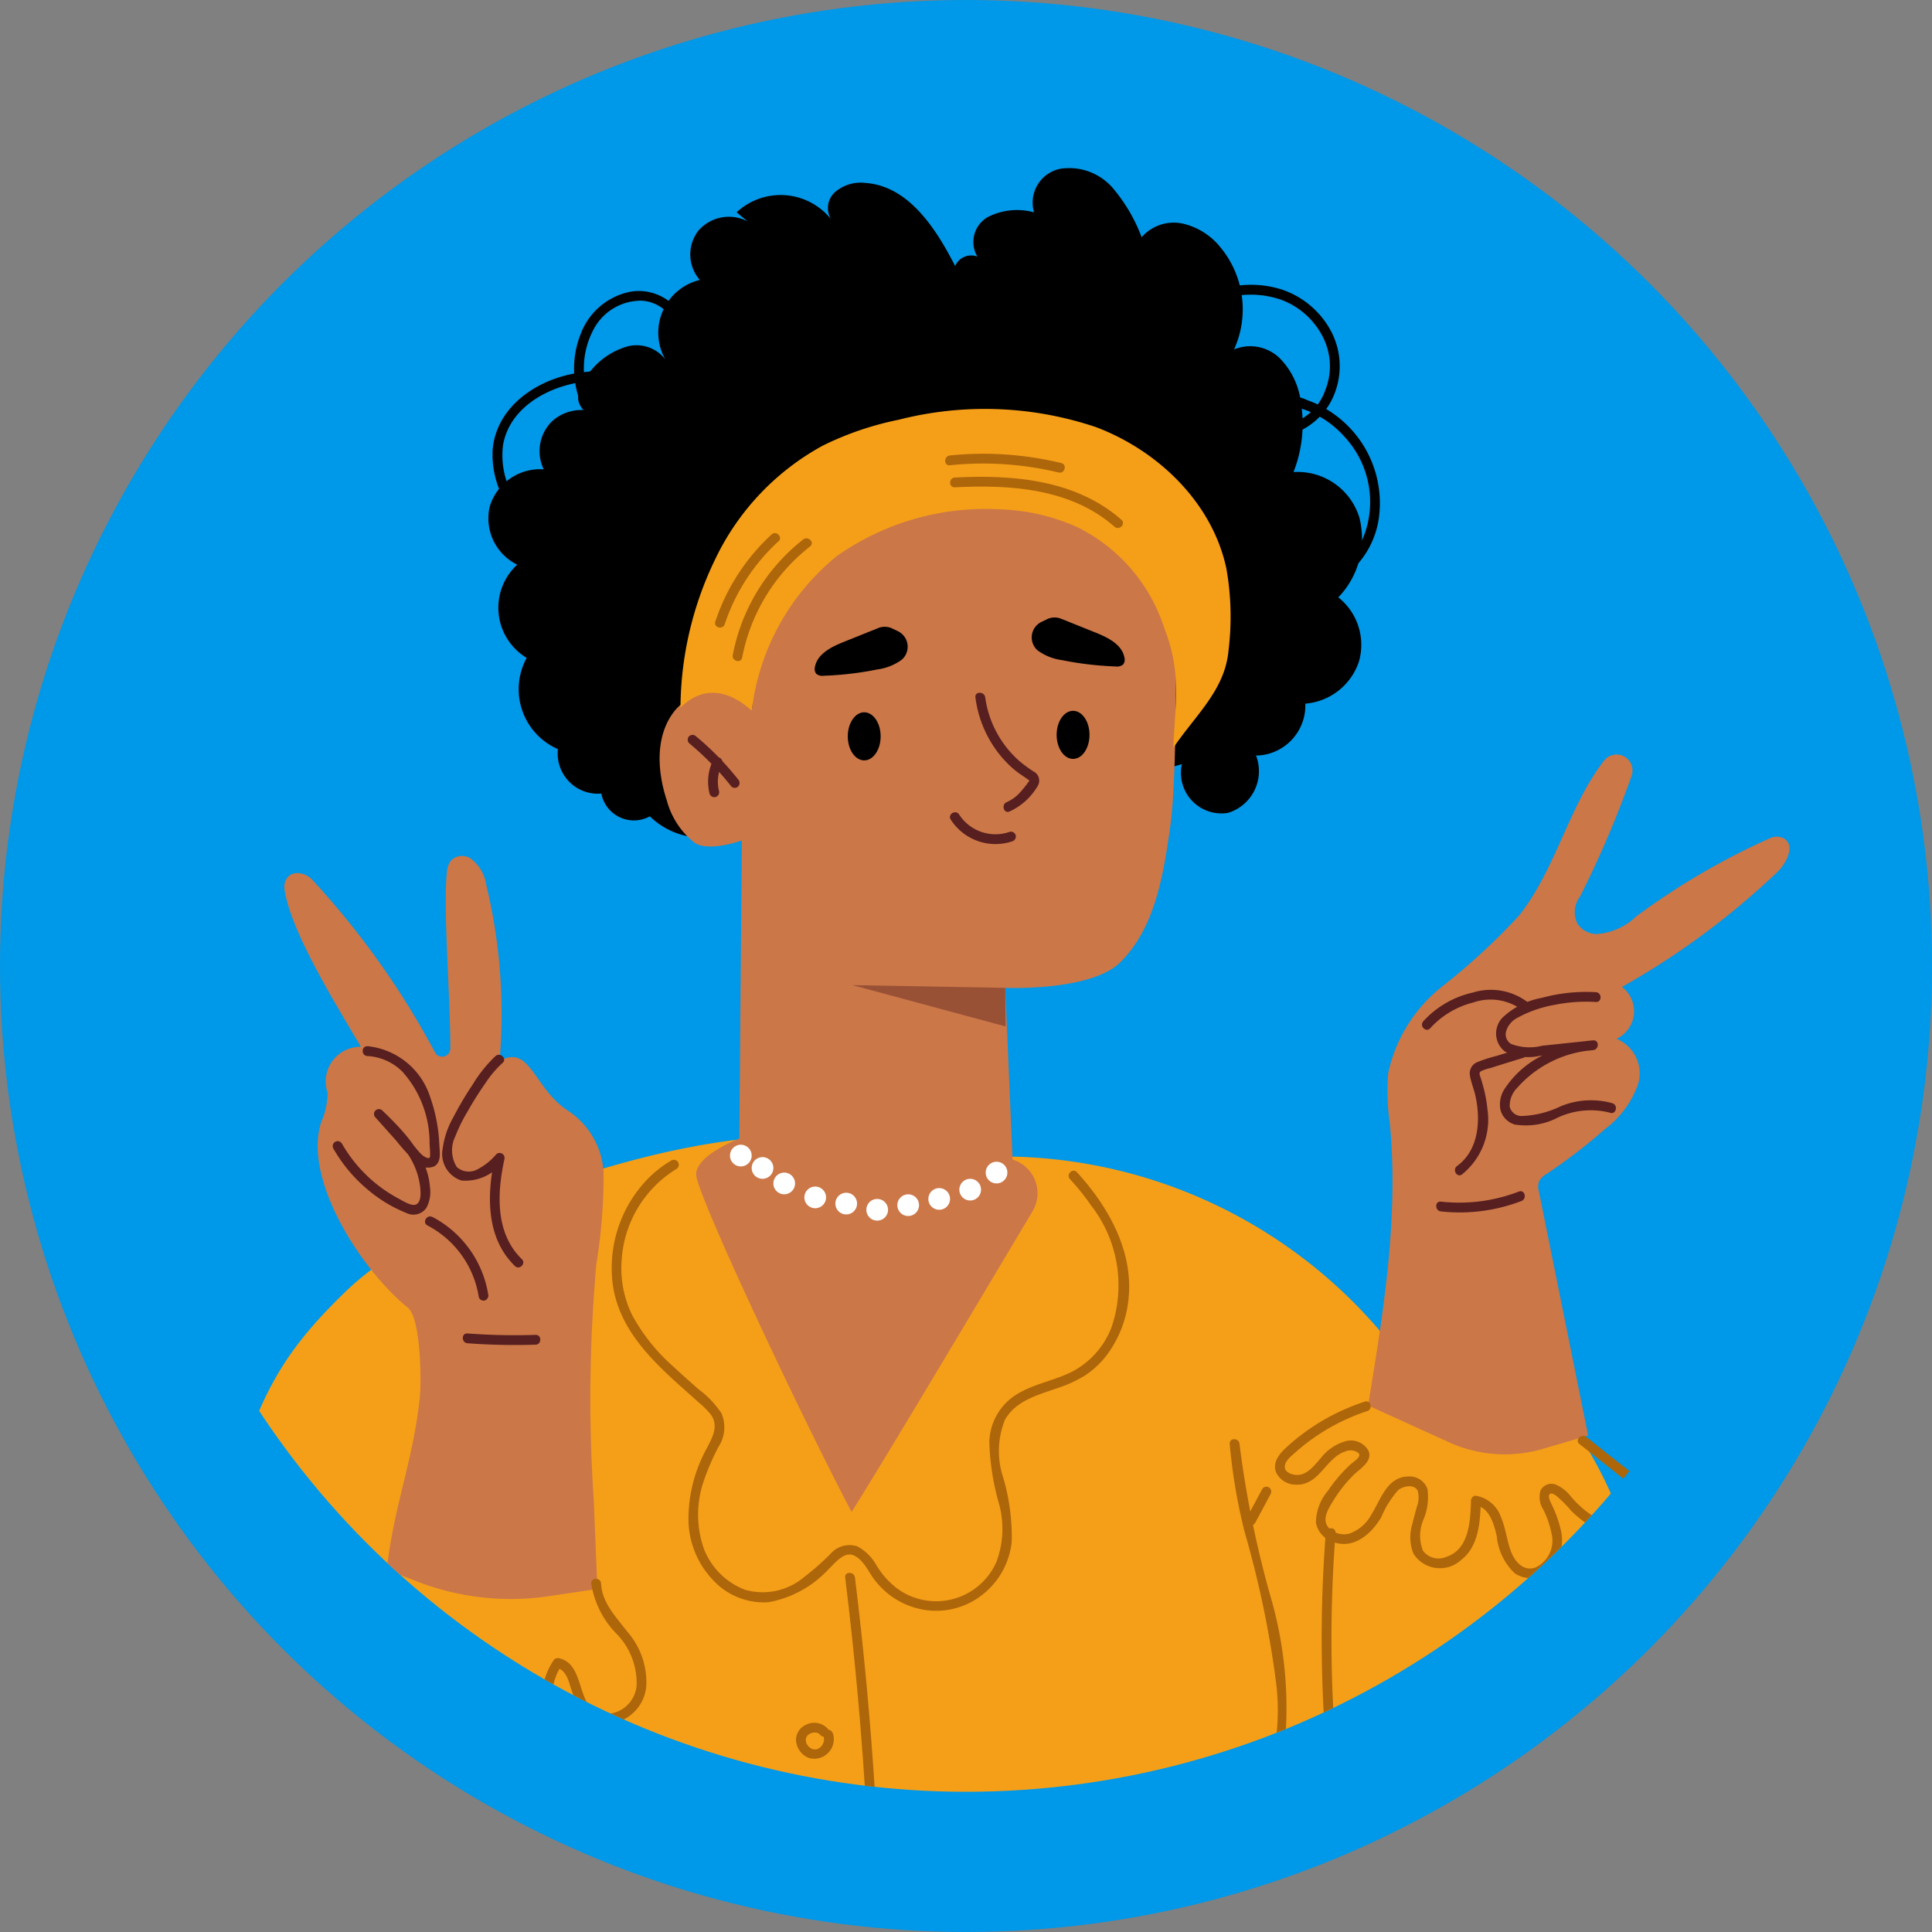 <svg xmlns="http://www.w3.org/2000/svg" xmlns:xlink="http://www.w3.org/1999/xlink" width="113" height="113" viewBox="0 0 113 113">
  <rect x="0" y="0" width="113" height="113" fill="#808080" stroke="none"/>
  <defs>
    <clipPath id="clip-path">
      <circle id="Elipse_7763" data-name="Elipse 7763" cx="49.5" cy="49.5" r="49.5" fill="#0098e8" opacity="0.23"/>
    </clipPath>
    <clipPath id="clip-path-2">
      <rect id="Rectángulo_347303" data-name="Rectángulo 347303" width="122.366" height="304.254" fill="none"/>
    </clipPath>
    <clipPath id="clip-path-4">
      <path id="Trazado_719567" data-name="Trazado 719567" d="M76.271,120.485c4.487.173,8.852,1.425,13.166,2.667l.844-.186c.731,5.393,6.636,12.448,9.15,17.275a68.2,68.2,0,0,1,6.285,17.668c1.483,7.178,1.8,14.553,3.141,21.758,1.609,8.626,4.672,25.967,7.72,34.194a88.478,88.478,0,0,0,6.053,13.857,2.538,2.538,0,0,1,.5,1.594,2.46,2.46,0,0,1-.9,1.313c-4.228,3.92-8.907,8.049-14.651,8.557-5.27.466-10.343-2.247-15.632-2.355-5.9-.12-11.324,2.975-16.992,4.625a35.491,35.491,0,0,1-13.983,1.175c-11.737-1.364-22.238-8.5-34-9.683-6.436-.646-13.779.257-18.542-4.118,4.01-5.7,8.012-14.989,9.871-21.7,11.131-40.2,28.82-82.75,33.636-83.657,1.208-.227,3.221-1.292,4.449-1.265a58.6,58.6,0,0,0,9.7-.866,62.939,62.939,0,0,1,9.032-.873c.382,0,.764.006,1.146.022" transform="translate(-8.437 -120.463)" fill="none"/>
    </clipPath>
    <clipPath id="clip-path-6">
      <rect id="Rectángulo_347301" data-name="Rectángulo 347301" width="8.962" height="2.42" fill="none"/>
    </clipPath>
  </defs>
  <g id="Grupo_1013496" data-name="Grupo 1013496" transform="translate(0 -163.827)">
    <circle id="Elipse_5328" data-name="Elipse 5328" cx="56.5" cy="56.5" r="56.5" transform="translate(0 163.827)" fill="#0098e8"/>
    <g id="Enmascarar_grupo_1000205" data-name="Enmascarar grupo 1000205" transform="translate(6.999 169.626)" clip-path="url(#clip-path)">
      <g id="Grupo_1007385" data-name="Grupo 1007385" transform="translate(-20.682 4.001)">
        <g id="Grupo_1007384" data-name="Grupo 1007384" clip-path="url(#clip-path-2)">
          <g id="Grupo_1007376" data-name="Grupo 1007376">
            <g id="Grupo_1007375" data-name="Grupo 1007375" clip-path="url(#clip-path-2)">
              <path id="Trazado_719548" data-name="Trazado 719548" d="M46.431,229.24c-.7-3.97-5.713,16.074-4.928,53.333A14.349,14.349,0,0,1,40,288.986c-.629,1.314-1.535,2.489-2.082,3.838a4.308,4.308,0,0,0,.209,4.169c1.6,2.092,4.834,1.125,7.465,1.151,4.565.045,8.976,3.729,13.3,2.255-.47-3.1-3.622-5.041-4.921-7.89-1.051-2.3-.795-4.969-.473-7.482.848-6.609,10.561-66.875,12.018-73.377Z" transform="translate(22.861 -19.687)" fill="#cb7748"/>
              <path id="Trazado_719549" data-name="Trazado 719549" d="M44.336,301.032c-1.06,3.716-2.975,4.775-6.783,5.429-3.049.523-8.24-1.092-11.214-1.945-.5,1.414.573,6.77.573,6.77s7.5,1.727,8.38,1.411c.97-.347,2.859-2.924,3.252-2.45,2.735,3.3,7.2,4.55,11.435,5.186a62.012,62.012,0,0,0,14.1.492,1.259,1.259,0,0,0,1.068-.742c.267-.631-.185-1.078-.6-1.437a28.366,28.366,0,0,0-8.687-4.754A29.3,29.3,0,0,1,44.336,301.032Z" transform="translate(33.369 -28.001)" fill="#f59f18"/>
              <path id="Trazado_719550" data-name="Trazado 719550" d="M113.245,220.018c-2.194,10.391-23.934,63.236-29.7,88.481a22.122,22.122,0,0,1-9.878-1.58,2.263,2.263,0,0,1-1.353-1.06,2.322,2.322,0,0,1,.012-1.363C75.21,291.1,86.5,231.026,99.5,213.084Z" transform="translate(-56.375 -19.82)" fill="#cb7748"/>
              <path id="Trazado_719551" data-name="Trazado 719551" d="M118.039,313.405a19.389,19.389,0,0,0-12.874-3.414q-.824,3.464-1.651,6.927a18.709,18.709,0,0,0-.756,5.932c.277,3.137,2.114,5.924,4.2,8.283a5.419,5.419,0,0,0,2.5,1.848,4.88,4.88,0,0,0,3.905-1.1c1.662-1.174,3.925-5.776,3.828-7.808-.363-7.6.841-10.664.841-10.664" transform="translate(-88.839 -28.827)" fill="#f59f18"/>
              <path id="Trazado_719552" data-name="Trazado 719552" d="M49.648,315.4a78.867,78.867,0,0,1-15.285-1.815q-2.109-.463-4.189-1.042a.287.287,0,0,1,.152-.552,78.025,78.025,0,0,0,15.011,2.631q2.152.162,4.312.2a.287.287,0,0,1,0,.573" transform="translate(45.258 -29.02)" fill="#ae660a"/>
              <path id="Trazado_719553" data-name="Trazado 719553" d="M66.867,312.518l-7.11-1.186c-.363-.061-.21-.613.152-.552l7.11,1.186c.363.061.209.612-.152.552" transform="translate(1.129 -28.907)" fill="#ae660a"/>
              <path id="Trazado_719554" data-name="Trazado 719554" d="M117,326.343c-.932,1.906-2.018,3.962-4.15,4.709a3.583,3.583,0,0,1-2.9-.174,6.923,6.923,0,0,1-2.13-2.117q-1.3-1.75-2.589-3.505c-.219-.3.278-.582.5-.288l2.13,2.884a10.5,10.5,0,0,0,1.925,2.238c1.656,1.262,3.739.366,4.953-1.058a13.886,13.886,0,0,0,1.77-2.978c.161-.331.656-.041.494.289" transform="translate(-90.057 -30.216)" fill="#ae660a"/>
              <path id="Trazado_719555" data-name="Trazado 719555" d="M57.488,293.126a3.5,3.5,0,0,1-.071,4.7c-.258.264-.663-.141-.405-.4a2.917,2.917,0,0,0,.071-3.891c-.249-.272.156-.678.405-.405" transform="translate(12.373 -27.257)" fill="#89563d"/>
              <path id="Trazado_719556" data-name="Trazado 719556" d="M113.432,299.695a2.543,2.543,0,0,0-1.5,2.06.294.294,0,0,1-.287.287.288.288,0,0,1-.286-.287,3.1,3.1,0,0,1,1.784-2.554.3.3,0,0,1,.392.1.288.288,0,0,1-.1.392" transform="translate(-92.206 -27.828)" fill="#89563d"/>
              <path id="Trazado_719557" data-name="Trazado 719557" d="M90.282,122.966c.73,5.394,6.636,12.448,9.15,17.276a68.181,68.181,0,0,1,6.284,17.667c1.482,7.179,1.8,14.553,3.141,21.758,1.61,8.626,4.672,25.967,7.72,34.2a88.467,88.467,0,0,0,6.053,13.856,2.536,2.536,0,0,1,.5,1.6,2.467,2.467,0,0,1-.9,1.312c-4.228,3.921-8.907,8.049-14.651,8.557-5.269.467-10.342-2.247-15.631-2.355-5.9-.12-11.325,2.975-16.992,4.626a35.522,35.522,0,0,1-13.982,1.175c-11.738-1.365-22.239-8.5-34-9.683-6.436-.646-13.779.256-18.543-4.119,4.011-5.7,8.013-14.988,9.872-21.7,11.13-40.2,28.819-82.75,33.636-83.657,1.207-.227,3.221-1.292,4.45-1.264,6.658.146,13.223-1.978,19.877-1.719,4.486.174,8.852,1.425,13.167,2.667Z" transform="translate(-8.437 -11.205)" fill="#c23f37"/>
            </g>
          </g>
          <g id="Grupo_1007378" data-name="Grupo 1007378" transform="translate(0.001 109.258)">
            <g id="Grupo_1007377" data-name="Grupo 1007377" clip-path="url(#clip-path-4)">
              <path id="Trazado_719558" data-name="Trazado 719558" d="M10.993,163.251c0,6.458,7.386,11.693,16.5,11.693s16.5-5.235,16.5-11.693-7.386-11.693-16.5-11.693-16.5,5.235-16.5,11.693" transform="translate(68.408 -123.355)" fill="#dd6562"/>
              <path id="Trazado_719559" data-name="Trazado 719559" d="M53.966,147.461c0,6.458,7.386,11.693,16.5,11.693s16.5-5.235,16.5-11.693-7.386-11.693-16.5-11.693-16.5,5.235-16.5,11.693" transform="translate(-13.541 -121.887)" fill="#dd6562"/>
              <path id="Trazado_719560" data-name="Trazado 719560" d="M54.766,191.234c0,6.458,7.386,11.693,16.5,11.693s16.5-5.235,16.5-11.693-7.386-11.693-16.5-11.693-16.5,5.235-16.5,11.693" transform="translate(-15.066 -125.958)" fill="#dd6562"/>
              <path id="Trazado_719561" data-name="Trazado 719561" d="M84.946,218.417c0,6.458,7.386,11.693,16.5,11.693s16.5-5.235,16.5-11.693-7.386-11.693-16.5-11.693-16.5,5.235-16.5,11.693" transform="translate(-72.619 -128.487)" fill="#dd6562"/>
              <path id="Trazado_719562" data-name="Trazado 719562" d="M29.382,231.808c0,6.458,7.386,11.693,16.5,11.693s16.5-5.235,16.5-11.693-7.385-11.693-16.5-11.693-16.5,5.235-16.5,11.693" transform="translate(33.341 -129.732)" fill="#dd6562"/>
              <path id="Trazado_719563" data-name="Trazado 719563" d="M0,201.227c0,6.458,7.386,11.693,16.5,11.693s16.5-5.235,16.5-11.693-7.386-11.693-16.5-11.693S0,194.769,0,201.227" transform="translate(89.371 -126.888)" fill="#dd6562"/>
              <path id="Trazado_719564" data-name="Trazado 719564" d="M97.339,167.449c0,6.458,7.386,11.693,16.5,11.693s16.5-5.235,16.5-11.693-7.386-11.693-16.5-11.693-16.5,5.235-16.5,11.693" transform="translate(-96.252 -123.746)" fill="#dd6562"/>
              <path id="Trazado_719565" data-name="Trazado 719565" d="M32.38,117.48c0,6.458,7.386,11.693,16.5,11.693s16.5-5.235,16.5-11.693-7.386-11.693-16.5-11.693-16.5,5.235-16.5,11.693" transform="translate(27.623 -119.098)" fill="#dd6562"/>
              <path id="Trazado_719566" data-name="Trazado 719566" d="M55.965,258.391c0,6.458,7.386,11.693,16.5,11.693s16.5-5.235,16.5-11.693S81.573,246.7,72.462,246.7s-16.5,5.235-16.5,11.693" transform="translate(-17.353 -132.205)" fill="#dd6562"/>
            </g>
          </g>
          <g id="Grupo_1007383" data-name="Grupo 1007383">
            <g id="Grupo_1007382" data-name="Grupo 1007382" clip-path="url(#clip-path-2)">
              <path id="Trazado_719568" data-name="Trazado 719568" d="M72.547,34.893a2.369,2.369,0,0,0,2.7,2.85,2.55,2.55,0,0,0,1.427-3.777c-.272.012.02.426.293.424a2.93,2.93,0,0,0,2.8-3.034A3.617,3.617,0,0,0,82.9,28.9a3.54,3.54,0,0,0-1.205-3.761,4.944,4.944,0,0,0,1.233-4.663,3.775,3.775,0,0,0-3.853-2.665,7.725,7.725,0,0,0,.425-4.124,4.411,4.411,0,0,0-1.227-2.533,2.479,2.479,0,0,0-2.674-.517,5.687,5.687,0,0,0-.785-5.957,3.974,3.974,0,0,0-2.208-1.4,2.494,2.494,0,0,0-2.414.795,9.676,9.676,0,0,0-1.706-2.9,3.372,3.372,0,0,0-3.07-1.1A2.018,2.018,0,0,0,63.9,2.619a3.78,3.78,0,0,0-2.681.263,1.679,1.679,0,0,0-.634,2.327,1.018,1.018,0,0,0-1.3.551C58.154,3.544,56.55,1.077,54.039.9a2.294,2.294,0,0,0-1.82.573,1.256,1.256,0,0,0-.044,1.745,3.783,3.783,0,0,0-5.672-.6l.639.528a2.362,2.362,0,0,0-2.875.547,2.273,2.273,0,0,0,.084,2.881,3.171,3.171,0,0,0-2.018,4.646,2.122,2.122,0,0,0-2.248-.749,4.255,4.255,0,0,0-2.072,1.369,2.382,2.382,0,0,0-.781,1.655c.038.624.725,1.214,1.3.944a2.539,2.539,0,0,0-2.842.42,2.444,2.444,0,0,0-.467,2.793A3.075,3.075,0,0,0,32.072,19.8a3.014,3.014,0,0,0,1.6,3.426,3.425,3.425,0,0,0,.553,5.453,3.823,3.823,0,0,0,1.827,5.336,2.351,2.351,0,0,0,2.539,2.6,1.94,1.94,0,0,0,2.837,1.331,4.44,4.44,0,0,0,3.768,1.2,4.387,4.387,0,0,0,3.176-2.325c-.384.271.005.856.4,1.107A8.446,8.446,0,0,0,56.5,38.5a2.284,2.284,0,0,1,.955-.28,2.2,2.2,0,0,1,1.114.51c1.661,1.136,4.109,1.715,5.59.36.668-.611,1.091-1.573,1.971-1.81a6.756,6.756,0,0,1,1.23-.073,2.545,2.545,0,0,0,2.279-2.334.975.975,0,0,0,1.7.367Z" transform="translate(10.263 0)"/>
              <path id="Trazado_719569" data-name="Trazado 719569" d="M61.11,63.654A29.094,29.094,0,0,1,82.538,73.711a17.1,17.1,0,0,0,2.38,2.592A10.435,10.435,0,0,0,91,78.2a5,5,0,0,1,1.823.27A3.874,3.874,0,0,1,94.417,80.1c4.308,6.877,3.6,11.814,3.515,19.79-.1,9.594-9.77,11.08-11.979,11.089-2.681.011-8.9-7.6-10.494-8.953-1.357,4.564-4.432,16.337-5.214,17.016-.706.611-9.322,4.4-15.633,3.6a208.467,208.467,0,0,1-23.748-4.4c-.535-.15-.817-4.214-1.374-4.186a9.086,9.086,0,0,0-2,.537c-2.638.758-3.419.687-5.582-.922-3.233-2.4-3.257-3.72-4.851-7.29C12.487,96.148,13.8,88.775,15.273,83.806c1.777-6,3-8.487,6.84-12.214,2.725-2.649,6.419-4.2,10.071-5.552,8.122-2.995,17.359-5.25,25.419-2.112Z" transform="translate(11.738 -5.806)" fill="#f59f18"/>
              <path id="Trazado_719570" data-name="Trazado 719570" d="M50.043,21.429l24.117.16c-.614,4.35-.115,14.741-.729,19.091-.4,2.805-.9,5.827-2.919,7.811-1.724,1.691-6.713,1.482-6.713,1.482l.43,10.043A2.054,2.054,0,0,1,65.4,63.031C62.634,67.677,56.423,78.1,54.813,80.623c-2.869-5.421-9.079-18.6-9.093-19.735s2.524-2.1,2.524-2.1l.149-17.436s-1.937.7-2.769.131A4.7,4.7,0,0,1,44,38.993c-.564-1.711-.673-3.742.422-5.171s3.69-1.643,4.552-.062q.51-5.9,1.021-11.791Z" transform="translate(8.679 -1.993)" fill="#cb7748"/>
              <path id="Trazado_719571" data-name="Trazado 719571" d="M86.877,86.134c.447-3.875,1.477-6.082,1.924-9.957.119-1.029.072-4.747-.687-5.362-2.733-2.213-6.166-7.523-5.066-10.863a4.265,4.265,0,0,0,.369-1.709,2.031,2.031,0,0,1,1.947-2.689c-1.338-2.283-4.129-6.743-4.467-9.229a.915.915,0,0,1,.068-.5c.295-.64,1.136-.483,1.543-.053a48.362,48.362,0,0,1,7.182,10.09.476.476,0,0,0,.905-.206c.005-2.948-.4-7.81-.219-10.115.032-.413.082-.865.528-1.071a.946.946,0,0,1,.869.062,2.324,2.324,0,0,1,.92,1.531,32.129,32.129,0,0,1,.784,10.32c1.792-1.006,1.987,1.57,3.969,2.888a4.638,4.638,0,0,1,2.113,3.572,31.85,31.85,0,0,1-.422,5.429,89.023,89.023,0,0,0-.15,13.807l.212,5.187-2.837.421a15.178,15.178,0,0,1-7.741-.871Z" transform="translate(-50.575 -4.129)" fill="#cb7748"/>
              <path id="Trazado_719572" data-name="Trazado 719572" d="M90.317,69.569c-1.728-1.675-1.638-4.235-1.165-6.41l.479.278a2.7,2.7,0,0,1-2.445,1.131,1.631,1.631,0,0,1-1.095-1.86,4.992,4.992,0,0,1,.618-1.827,19.475,19.475,0,0,1,1.147-1.941,7.825,7.825,0,0,1,1.332-1.654c.279-.238.687.166.405.405a6.175,6.175,0,0,0-1,1.182c-.38.54-.731,1.1-1.056,1.676a9.558,9.558,0,0,0-.707,1.438,1.848,1.848,0,0,0,.084,1.789,1.048,1.048,0,0,0,1.17.16,3.586,3.586,0,0,0,1.14-.9.289.289,0,0,1,.479.278c-.429,1.971-.555,4.327,1.018,5.852.265.258-.141.662-.405.405" transform="translate(-46.517 -5.322)" fill="#571f1f"/>
              <path id="Trazado_719573" data-name="Trazado 719573" d="M93.485,56.658a4.311,4.311,0,0,1,3.682,2.993A9.63,9.63,0,0,1,97.7,62.49c.024.4.113.93-.278,1.185a.919.919,0,0,1-1.06-.2,10.886,10.886,0,0,1-1.155-1.253L93.936,60.8a.287.287,0,0,1,.405-.4c1.268,1.221,2.67,2.663,2.809,4.516a1.965,1.965,0,0,1-.21,1.2.923.923,0,0,1-1.17.3A8.223,8.223,0,0,1,93.451,65,8.8,8.8,0,0,1,91.5,62.648.286.286,0,0,1,92,62.359a8.343,8.343,0,0,0,3.345,3.232c.239.125.8.5,1.054.29s.2-.688.18-.967a4.364,4.364,0,0,0-.836-2.1,13.358,13.358,0,0,0-1.8-2.01l.405-.4,1.845,2.06c.219.243.474.645.812.735.16.043.154-.084.153-.214,0-.206-.017-.412-.032-.617a6.237,6.237,0,0,0-1.584-4.213,3.142,3.142,0,0,0-2.051-.919c-.367-.012-.369-.585,0-.573" transform="translate(-58.318 -5.27)" fill="#571f1f"/>
              <path id="Trazado_719574" data-name="Trazado 719574" d="M88.773,67.669A6.251,6.251,0,0,1,92.034,72.2a.3.3,0,0,1-.2.352.288.288,0,0,1-.352-.2,5.717,5.717,0,0,0-3-4.185c-.327-.17-.038-.664.289-.494" transform="translate(-49.796 -6.291)" fill="#571f1f"/>
              <path id="Trazado_719575" data-name="Trazado 719575" d="M17.3,77.68q-1.438-7.128-2.877-14.255a1.048,1.048,0,0,1,0-.6,1.069,1.069,0,0,1,.439-.438,32.938,32.938,0,0,0,3.419-2.626,5.634,5.634,0,0,0,1.927-2.6,2.183,2.183,0,0,0-1.244-2.682,1.786,1.786,0,0,0,.314-3.036,45.565,45.565,0,0,0,9.067-6.7c.58-.553,1.1-1.63.371-2a.906.906,0,0,0-.778,0,41.678,41.678,0,0,0-7.833,4.581,3.716,3.716,0,0,1-2.325,1.027,1.375,1.375,0,0,1-1.1-.6,1.509,1.509,0,0,1,.149-1.6,61.051,61.051,0,0,0,2.95-6.876c.024-.068.048-.139.071-.21a.932.932,0,0,0-1.626-.852c-2.063,2.662-2.824,6.365-4.97,9.059a37.955,37.955,0,0,1-4.49,4.143A8.807,8.807,0,0,0,5.6,56.5a13,13,0,0,0,.1,2.93c.524,5.505-.375,11.035-1.272,16.493l4.724,2.15a7.905,7.905,0,0,0,5.5.389Z" transform="translate(89.272 -3.519)" fill="#cb7748"/>
              <path id="Trazado_719576" data-name="Trazado 719576" d="M22.279,60.227a4.57,4.57,0,0,0-3.064.287,4.034,4.034,0,0,1-2.525.4,1.238,1.238,0,0,1-.809-.81,1.642,1.642,0,0,1,.218-1.251,5.628,5.628,0,0,1,2.132-1.928,7.343,7.343,0,0,1,3.057-.931c.37-.029.361.534,0,.572l-3.072.324a3.067,3.067,0,0,1-2.084-.24,1.339,1.339,0,0,1-.15-1.978,4.476,4.476,0,0,1,2.3-1.162,9.845,9.845,0,0,1,3.167-.333c.366.021.369.594,0,.572a9.3,9.3,0,0,0-2.425.171,7.009,7.009,0,0,0-2.177.763,1.3,1.3,0,0,0-.647.786.654.654,0,0,0,.289.733,2.993,2.993,0,0,0,1.819.106l2.978-.314v.572a6.57,6.57,0,0,0-4.432,2.2,1.475,1.475,0,0,0-.441,1.12.714.714,0,0,0,.674.534,5.675,5.675,0,0,0,2.3-.568,4.651,4.651,0,0,1,3.041-.177c.343.126.195.679-.152.552" transform="translate(85.573 -4.945)" fill="#571f1f"/>
              <path id="Trazado_719577" data-name="Trazado 719577" d="M69.3,35.4c-.059.194-.113.169,0,0,1.292-1.919,3.021-3.381,3.232-5.685a16.082,16.082,0,0,0-.125-4.822c-.814-3.821-3.965-6.878-7.62-8.261A20.376,20.376,0,0,0,53.24,16.2a18.108,18.108,0,0,0-4.411,1.5A14.823,14.823,0,0,0,42.5,24.381a20.155,20.155,0,0,0-2.02,8.661c1.813-1.813,3.628-.32,4.169.181a13.7,13.7,0,0,1,4.979-9.052,15.118,15.118,0,0,1,9.7-2.723,11.78,11.78,0,0,1,4.383,1.042,10,10,0,0,1,5.047,5.837c1.02,2.615.677,4.266.544,7.07" transform="translate(13.003 -1.449)" fill="#f59f18"/>
              <path id="Trazado_719578" data-name="Trazado 719578" d="M21.32,54.875a5.57,5.57,0,0,1,2.906-1.687,3.565,3.565,0,0,1,3.181.545c.272.25-.134.655-.4.405a3.09,3.09,0,0,0-2.773-.363,5.023,5.023,0,0,0-2.5,1.5c-.249.273-.653-.132-.405-.405" transform="translate(75.602 -4.935)" fill="#571f1f"/>
              <path id="Trazado_719579" data-name="Trazado 719579" d="M25.375,57.36l-1.265.391-.632.2a2.8,2.8,0,0,0-.539.177c-.172.094-.067.278-.02.427.062.2.12.4.171.6a7.94,7.94,0,0,1,.215,1.212,4.119,4.119,0,0,1-1.487,3.806c-.3.216-.585-.279-.289-.494,1.281-.932,1.387-2.693,1.071-4.111-.088-.392-.252-.774-.318-1.169a.709.709,0,0,1,.428-.793,8.974,8.974,0,0,1,1.158-.373l1.355-.418c.353-.109.5.443.152.551" transform="translate(77.377 -5.283)" fill="#571f1f"/>
              <path id="Trazado_719580" data-name="Trazado 719580" d="M26.485,66.584a10.093,10.093,0,0,1-4.713.61c-.362-.04-.366-.613,0-.572a9.711,9.711,0,0,0,4.56-.59c.345-.132.493.421.152.552" transform="translate(76.188 -6.14)" fill="#571f1f"/>
              <path id="Trazado_719581" data-name="Trazado 719581" d="M89.242,75.841a37.367,37.367,0,0,1-3.981-.083c-.366-.027-.368-.6,0-.573a37.133,37.133,0,0,0,3.981.083c.368-.012.368.561,0,.573" transform="translate(-44.234 -6.993)" fill="#571f1f"/>
              <path id="Trazado_719582" data-name="Trazado 719582" d="M74.685,39.6a16.831,16.831,0,0,0-2.47-2.53.288.288,0,0,1,0-.405.292.292,0,0,1,.4,0,16.923,16.923,0,0,1,2.471,2.53.3.3,0,0,1,0,.405.289.289,0,0,1-.405,0" transform="translate(-18.227 -3.402)" fill="#571f1f"/>
              <path id="Trazado_719583" data-name="Trazado 719583" d="M74.044,38.459A2.284,2.284,0,0,0,73.881,40a.286.286,0,1,1-.552.151,2.879,2.879,0,0,1,.221-1.983.288.288,0,0,1,.392-.1.294.294,0,0,1,.1.392" transform="translate(-18.145 -3.537)" fill="#571f1f"/>
              <g id="Grupo_1007381" data-name="Grupo 1007381" transform="translate(63.54 47.817)" opacity="0.43">
                <g id="Grupo_1007380" data-name="Grupo 1007380">
                  <g id="Grupo_1007379" data-name="Grupo 1007379" clip-path="url(#clip-path-6)">
                    <path id="Trazado_719584" data-name="Trazado 719584" d="M63.915,52.883l-8.937-.161,8.962,2.42Z" transform="translate(-54.978 -52.721)" fill="#571f1f"/>
                  </g>
                </g>
              </g>
              <path id="Trazado_719585" data-name="Trazado 719585" d="M53.384,34.136a6.066,6.066,0,0,0,1.984,3.715,7.9,7.9,0,0,0,.835.617.6.6,0,0,1,.245.861A3.653,3.653,0,0,1,54.8,40.815c-.342.136-.491-.417-.152-.552a2.286,2.286,0,0,0,.831-.631c.12-.133.232-.274.342-.416a1.32,1.32,0,0,1,.131-.176c.025-.065.038-.068.039-.008a.291.291,0,0,0-.077-.068c-.248-.189-.517-.343-.759-.541a6.208,6.208,0,0,1-.728-.7,6.7,6.7,0,0,1-1.616-3.582c-.046-.365.527-.361.573,0" transform="translate(17.923 -3.15)" fill="#571f1f"/>
              <path id="Trazado_719586" data-name="Trazado 719586" d="M57.963,43.275A3.106,3.106,0,0,1,54.362,42c-.195-.315.3-.6.494-.289a2.531,2.531,0,0,0,2.954,1.01.289.289,0,0,1,.353.2.292.292,0,0,1-.2.352" transform="translate(14.927 -3.867)" fill="#571f1f"/>
              <path id="Trazado_719587" data-name="Trazado 719587" d="M63.038,36.536c0,.776.431,1.406.962,1.406s.961-.629.961-1.406-.431-1.407-.961-1.407-.962.63-.962,1.407" transform="translate(0.23 -3.268)"/>
              <path id="Trazado_719588" data-name="Trazado 719588" d="M49.569,36.439c0,.776.431,1.407.962,1.407s.961-.63.961-1.407-.431-1.406-.961-1.406-.962.629-.962,1.406" transform="translate(25.915 -3.259)"/>
              <path id="Trazado_719589" data-name="Trazado 719589" d="M66.146,29.867a1.008,1.008,0,0,1,.249,1.665l-.011.01a3.1,3.1,0,0,1-1.419.566,19.1,19.1,0,0,1-3.137.37.567.567,0,0,1-.444-.114.464.464,0,0,1-.077-.4c.139-.767.963-1.175,1.686-1.465l2.019-.811a1.018,1.018,0,0,1,.813.024Z" transform="translate(0.041 -2.755)"/>
              <path id="Trazado_719590" data-name="Trazado 719590" d="M47.889,29.267a1.008,1.008,0,0,0-.249,1.665l.012.01a3.1,3.1,0,0,0,1.419.566,19.1,19.1,0,0,0,3.137.37.567.567,0,0,0,.444-.114.464.464,0,0,0,.076-.4c-.139-.767-.962-1.175-1.685-1.465l-2.019-.811a1.018,1.018,0,0,0-.813.024Z" transform="translate(26.722 -2.699)"/>
              <path id="Trazado_719591" data-name="Trazado 719591" d="M86.339,10.441a2.238,2.238,0,0,0-2.091-1.914,3.132,3.132,0,0,0-2.794,1.647A4.859,4.859,0,0,0,81,13.62a2.6,2.6,0,0,0,1.832,2.14.885.885,0,0,0,1.086-.635,1.406,1.406,0,0,0-.245-1.163c-.675-.879-2.13-.812-3.1-.65-1.967.327-4.068,1.545-4.433,3.663a4.807,4.807,0,0,0,1.155,3.762,9.9,9.9,0,0,0,3.292,2.429c.329.165.04.659-.289.5a10.264,10.264,0,0,1-3.433-2.55,5.507,5.507,0,0,1-1.333-3.869c.221-2.567,2.655-4.154,5.021-4.5,1.18-.174,2.748-.176,3.56.863a1.7,1.7,0,0,1-.6,2.688c-1.3.38-2.426-.794-2.866-1.884a5.434,5.434,0,0,1,.015-3.887,3.92,3.92,0,0,1,2.93-2.525A2.911,2.911,0,0,1,86.684,9.57a2.577,2.577,0,0,1,.228.872c.031.367-.542.366-.573,0" transform="translate(-33.036 -0.74)"/>
              <path id="Trazado_719592" data-name="Trazado 719592" d="M31.016,8.028a5.95,5.95,0,0,1,4.081-.2,5.09,5.09,0,0,1,2.816,2.277,4.38,4.38,0,0,1,.419,3.468A4.028,4.028,0,0,1,36,16.188a1.45,1.45,0,0,1-1.729-.4,1.051,1.051,0,0,1,.353-1.488,2.273,2.273,0,0,1,1.975,0,6.072,6.072,0,0,1,1.546.8,6.391,6.391,0,0,1,2.638,6.242A5.155,5.155,0,0,1,38.9,24.524a4.286,4.286,0,0,1-3.535.76,3.747,3.747,0,0,1-.871-.336c-.326-.172-.036-.668.289-.494a3.513,3.513,0,0,0,3.05.041,4.168,4.168,0,0,0,2.118-2.307,5.592,5.592,0,0,0-1.136-5.719,5.722,5.722,0,0,0-2.463-1.643c-.482-.157-1.233-.369-1.6.125a.429.429,0,0,0,.009.542.775.775,0,0,0,.723.24,3.144,3.144,0,0,0,2.189-2.015,3.76,3.76,0,0,0-.067-2.948,4.483,4.483,0,0,0-2.475-2.32,5.433,5.433,0,0,0-3.966.131c-.34.141-.489-.414-.152-.552" transform="translate(53.526 -0.703)"/>
              <path id="Trazado_719593" data-name="Trazado 719593" d="M74.218,64.711c1.81,1.967,3.294,4.575,3.028,7.337a6.534,6.534,0,0,1-1.28,3.363,5.23,5.23,0,0,1-1.285,1.2A7.559,7.559,0,0,1,73,77.369c-1.111.385-2.377.729-2.991,1.83a4.9,4.9,0,0,0-.093,3.395,12.276,12.276,0,0,1,.492,3.734,4.53,4.53,0,0,1-1.691,3.078,4.349,4.349,0,0,1-3.442.9,4.569,4.569,0,0,1-3.016-1.926c-.288-.425-.574-1.009-1.059-1.241-.6-.289-1.128.447-1.511.8a6.324,6.324,0,0,1-3.5,1.924,4.038,4.038,0,0,1-3.241-1.282A5.209,5.209,0,0,1,51.5,85.118a8.579,8.579,0,0,1,1.061-4.236c.329-.639.737-1.333.241-2a5.254,5.254,0,0,0-.726-.723c-.247-.224-.5-.445-.746-.667-1.913-1.7-3.9-3.567-4.26-6.234a7.5,7.5,0,0,1,2.108-6.216,6.632,6.632,0,0,1,1.324-1.016.287.287,0,0,1,.289.5,6.74,6.74,0,0,0-3.2,5.36,6.226,6.226,0,0,0,.619,3.187,10.972,10.972,0,0,0,2.408,3.009c.477.449.971.881,1.461,1.316a5.581,5.581,0,0,1,1.353,1.418,2.087,2.087,0,0,1-.166,1.946,13.465,13.465,0,0,0-.858,1.975,6.018,6.018,0,0,0,.015,4.054,4.182,4.182,0,0,0,2.4,2.349,3.771,3.771,0,0,0,3.464-.765,16.11,16.11,0,0,0,1.5-1.316,1.471,1.471,0,0,1,1.592-.463,2.8,2.8,0,0,1,1.124,1.119A4.855,4.855,0,0,0,63.629,89a3.851,3.851,0,0,0,5.885-1.5,5.513,5.513,0,0,0,.127-3.476,14.437,14.437,0,0,1-.544-3.544A3.375,3.375,0,0,1,70.708,77.7c1.012-.623,2.22-.8,3.27-1.341a4.941,4.941,0,0,0,2.245-2.517,7.591,7.591,0,0,0-1.165-7.171,13.492,13.492,0,0,0-1.244-1.552c-.249-.271.155-.678.405-.406" transform="translate(2.45 -5.952)" fill="#ae660a"/>
              <path id="Trazado_719594" data-name="Trazado 719594" d="M64.423,123.468q.205-6.364.028-12.732t-.744-12.711q-.317-3.57-.757-7.128c-.044-.365.529-.362.573,0q.78,6.319,1.176,12.678t.407,12.726q.005,3.585-.111,7.168c-.013.367-.585.369-.573,0" transform="translate(0.166 -8.43)" fill="#ae660a"/>
              <path id="Trazado_719595" data-name="Trazado 719595" d="M95.577,91.193c.042,1.111.894,1.977,1.532,2.812a4.5,4.5,0,0,1,1.113,3.147,2.4,2.4,0,0,1-1.757,2.155,1.9,1.9,0,0,1-2.269-.972,12.732,12.732,0,0,1-.5-1.39c-.135-.376-.318-.743-.739-.834l.323-.132c-.668.882-.516,2.111-1.157,3.012a2,2,0,0,1-2.406.634,2.048,2.048,0,0,1-1.036-.865,3.143,3.143,0,0,1-.2-1.743,1.788,1.788,0,0,0-.1-.815c-.1-.213-.287-.474-.543-.49s-.463.255-.6.449-.285.424-.426.638c-.52.785-1.292,1.786-2.375,1.4a1.8,1.8,0,0,1-1.057-1.165,3.21,3.21,0,0,1,.135-1.953c.063-.191.374-1.15-.128-.91a8.284,8.284,0,0,0-1.533,1.241c-.85.7-2.212,1.3-3.167.424a1.949,1.949,0,0,1-.537-1.68,3.236,3.236,0,0,1,.956-1.766A9.871,9.871,0,0,1,82.8,90.025c.346-.129.5.424.152.552a9.505,9.505,0,0,0-3.162,1.941,3.345,3.345,0,0,0-1.019,1.447A1.489,1.489,0,0,0,79,95.333a1.335,1.335,0,0,0,1.478.249,4.308,4.308,0,0,0,1.447-1c.215-.195.431-.387.661-.565a2.19,2.19,0,0,1,.784-.456.718.718,0,0,1,.864.732,5.451,5.451,0,0,1-.327,1.519,1.722,1.722,0,0,0,.37,1.62c.827.8,1.637-.317,2.058-.954a3.9,3.9,0,0,1,.926-1.166,1.029,1.029,0,0,1,1.355.21A2.071,2.071,0,0,1,89.05,97.1a2.19,2.19,0,0,0,.222,1.511,1.555,1.555,0,0,0,2.26.207,3.292,3.292,0,0,0,.622-1.527,4.192,4.192,0,0,1,.635-1.6.3.3,0,0,1,.324-.132c1.682.366.884,3.3,2.8,3.257a1.814,1.814,0,0,0,1.74-1.662,4.139,4.139,0,0,0-1.122-2.971A5.38,5.38,0,0,1,95,91.193c-.014-.369.56-.368.573,0" transform="translate(-46.736 -8.372)" fill="#ae660a"/>
              <path id="Trazado_719596" data-name="Trazado 719596" d="M31.361,81.651q1.258,1,2.517,1.994a3.172,3.172,0,0,1,1.451,2.09,1.552,1.552,0,0,1-1.418,1.68,3.5,3.5,0,0,1-2.415-.62,6.9,6.9,0,0,1-1.015-.822,7.482,7.482,0,0,0-.886-.892c-.1-.065-.3-.208-.394-.07s.059.431.123.568a6.8,6.8,0,0,1,.514,1.391,2.494,2.494,0,0,1-.6,2.431,1.609,1.609,0,0,1-2.065.22,3.418,3.418,0,0,1-1.053-2.16c-.14-.646-.424-1.706-1.22-1.8l.287-.287c-.033,1.207-.109,2.674-1.158,3.472a1.832,1.832,0,0,1-2.783-.376,2.6,2.6,0,0,1-.06-1.75c.074-.322.169-.638.248-.959a1.573,1.573,0,0,0,.069-.951c-.2-.441-.87-.293-1.157-.046a5.641,5.641,0,0,0-.977,1.569c-.581.991-1.648,1.927-2.864,1.438a1.471,1.471,0,0,1-.962-1.11,2.917,2.917,0,0,1,.711-1.879,8.649,8.649,0,0,1,1.337-1.555c.141-.13.658-.432.431-.648a.78.78,0,0,0-.783-.078c-1.127.382-1.517,2.005-2.869,1.934a1.266,1.266,0,0,1-1.165-.738c-.233-.634.294-1.163.724-1.547a12.45,12.45,0,0,1,3.479-2.2c.325-.138.656-.261.99-.371.351-.115.5.437.152.552a12,12,0,0,0-3.489,1.826c-.251.19-.493.391-.729.6-.219.2-.541.437-.6.746-.086.443.5.6.836.557.537-.068.929-.609,1.263-.983a2.8,2.8,0,0,1,1.388-.965,1.175,1.175,0,0,1,1.408.56c.225.617-.5,1.023-.865,1.385a7.968,7.968,0,0,0-1.208,1.524c-.27.442-.685,1.073-.282,1.555a1.243,1.243,0,0,0,1.224.364A2.357,2.357,0,0,0,18.776,86.2c.557-.876.915-2.228,2.177-2.243a1.109,1.109,0,0,1,1.112.725,3.385,3.385,0,0,1-.226,1.782,2.369,2.369,0,0,0-.035,1.831,1.134,1.134,0,0,0,1.371.362c1.341-.443,1.4-2.113,1.437-3.286,0-.141.129-.306.287-.287a1.882,1.882,0,0,1,1.464,1.244c.284.648.34,1.357.589,2.016.227.6.741,1.2,1.45.929a1.741,1.741,0,0,0,.912-2.022,5.521,5.521,0,0,0-.464-1.343,1.353,1.353,0,0,1-.174-1.122.711.711,0,0,1,.9-.353,2.223,2.223,0,0,1,.878.692,5.858,5.858,0,0,0,1.985,1.533c.62.258,1.741.432,2.179-.245a1.216,1.216,0,0,0-.013-1.171,3.5,3.5,0,0,0-.98-1.068c-.883-.715-1.78-1.412-2.672-2.118-.288-.229.12-.632.405-.405" transform="translate(75.107 -7.4)" fill="#ae660a"/>
              <path id="Trazado_719597" data-name="Trazado 719597" d="M37.4,82.278a60.344,60.344,0,0,0,1.918,9.285,23.416,23.416,0,0,1,.713,8.516,11.654,11.654,0,0,1-1.469,4.359.287.287,0,0,1-.494-.289,13.317,13.317,0,0,0,1.468-7.934,58.838,58.838,0,0,0-1.829-8.757,32.744,32.744,0,0,1-.88-5.179c-.027-.367.546-.366.573,0" transform="translate(48.78 -7.628)" fill="#ae660a"/>
              <path id="Trazado_719598" data-name="Trazado 719598" d="M39.282,85.5l-.9,1.681a.289.289,0,0,1-.392.1.292.292,0,0,1-.1-.392l.9-1.681a.289.289,0,0,1,.392-.1.293.293,0,0,1,.1.392" transform="translate(48.717 -7.913)" fill="#ae660a"/>
              <path id="Trazado_719599" data-name="Trazado 719599" d="M33.889,88.025A80.183,80.183,0,0,0,34,101.694q.181,1.921.454,3.833a.3.3,0,0,1-.2.352.288.288,0,0,1-.353-.2,80.583,80.583,0,0,1-.793-13.724q.056-1.967.208-3.931c.029-.366.6-.368.573,0" transform="translate(57.909 -8.162)" fill="#ae660a"/>
              <path id="Trazado_719600" data-name="Trazado 719600" d="M35.381,103.741a3.79,3.79,0,0,0-.867,2.013.294.294,0,0,1-.286.287.288.288,0,0,1-.287-.287,4.453,4.453,0,0,1,1.034-2.418.287.287,0,1,1,.405.405" transform="translate(56.119 -9.604)" fill="#ae660a"/>
              <path id="Trazado_719601" data-name="Trazado 719601" d="M89.15,100.678a23.655,23.655,0,0,1-4.732,14.045,23,23,0,0,1-2.815,3.116c-.271.249-.677-.154-.4-.4a23.14,23.14,0,0,0,6.991-12.649,22.289,22.289,0,0,0,.387-4.108.287.287,0,0,1,.573,0" transform="translate(-40.348 -9.339)" fill="#ae660a"/>
              <path id="Trazado_719602" data-name="Trazado 719602" d="M101.987,97.526a23.845,23.845,0,0,0-3.148,6.045c-.121.346-.674.2-.552-.152a24.321,24.321,0,0,1,3.206-6.182c.213-.3.71-.011.494.289" transform="translate(-68.803 -9.033)" fill="#ae660a"/>
              <path id="Trazado_719603" data-name="Trazado 719603" d="M102.2,101.124l-1.278.77a.286.286,0,0,1-.289-.494l1.278-.77a.286.286,0,1,1,.289.494" transform="translate(-71.119 -9.357)" fill="#ae660a"/>
              <path id="Trazado_719604" data-name="Trazado 719604" d="M68.21,100.89a1.147,1.147,0,0,1-1.4,1.462,1.187,1.187,0,0,1-.752-1.006.974.974,0,0,1,.585-.941,1.071,1.071,0,0,1,1.222.186.286.286,0,1,1-.4.4l-.038-.038c-.006-.005-.052-.039-.012-.012s-.008,0-.014-.008l-.044-.026-.031-.015c-.054-.029.063.02,0,0a.965.965,0,0,0-.1-.027c-.007,0-.065-.012-.014,0s-.006,0-.015,0c-.03,0-.059,0-.089,0l-.053,0c-.061,0,.053-.014.014,0s-.07.014-.1.024l-.043.014-.016.006c-.029.011-.023.008.019-.009-.009.015-.065.032-.08.04a.47.47,0,0,1-.073.049c.022,0,.046-.039,0,0a.483.483,0,0,0-.038.036c-.013.012-.024.025-.035.038-.034.037.014-.012.013-.016a.52.52,0,0,1-.051.083c-.024.04.01.019,0-.012a.246.246,0,0,1-.019.053c0,.014-.007.026-.01.04s-.005.026-.008.04q.008-.065,0-.016c0,.034,0,.066,0,.1,0,.015.018.059,0,.021s0,.011.005.021c.007.034.019.064.028.1.02.065-.029-.054,0,.006l.027.054c.019.033.043.062.061.094s-.045-.05,0,0c.014.015.027.031.042.045s.05.061.075.069c-.05-.016-.025-.017,0,0s.04.026.061.038.029.016.044.024.039.037,0,0a.285.285,0,0,0,.1.031c.01,0,.05.017.059.012l-.036,0,.031,0h.051c.008,0,.092-.006.043,0s.015,0,.02-.005a.529.529,0,0,0,.057-.015l.037-.013c.063-.02-.054.03,0,0,.029-.016.058-.031.085-.048a.231.231,0,0,0,.048-.034l-.026.021.03-.026c.029-.026.055-.056.083-.085.046-.049-.034.052,0,0,.011-.016.023-.033.034-.05a1.164,1.164,0,0,0,.057-.1c.032-.061-.018.059,0-.005.006-.019.014-.038.019-.057s.038-.105.027-.116l0,.037c0-.013,0-.026,0-.039s0-.04,0-.06,0-.039,0-.059c0-.057.016.061,0-.012a.971.971,0,0,0-.035-.124.288.288,0,0,1,.2-.353.3.3,0,0,1,.352.2" transform="translate(-5.815 -9.329)" fill="#ae660a"/>
              <path id="Trazado_719605" data-name="Trazado 719605" d="M67.81,112.682a1.147,1.147,0,0,1-1.4,1.462,1.187,1.187,0,0,1-.752-1.006.974.974,0,0,1,.585-.941,1.071,1.071,0,0,1,1.222.186.286.286,0,1,1-.4.4l-.038-.038c-.006-.005-.052-.039-.012-.012s-.007,0-.014-.008l-.044-.026-.031-.015c-.054-.029.063.019,0,0a.972.972,0,0,0-.1-.027c-.007,0-.065-.012-.014,0s-.006,0-.015,0c-.03,0-.059,0-.089,0l-.053,0c-.061,0,.053-.014.014,0s-.07.014-.1.024a.384.384,0,0,0-.043.014l-.016.005.019-.008c-.009.015-.065.032-.08.04a.471.471,0,0,1-.073.049c.022,0,.046-.039,0,0a.483.483,0,0,0-.038.036c-.013.012-.024.025-.035.038-.034.037.014-.012.013-.016a.521.521,0,0,1-.051.083c-.024.04.01.018,0-.013a.252.252,0,0,1-.019.054c0,.014-.007.026-.01.04s-.005.026-.008.04q.008-.065,0-.016c0,.034,0,.066,0,.1,0,.015.018.059,0,.021s0,.011.005.021c.007.034.019.064.028.1.02.065-.029-.054,0,.006l.027.054c.019.033.043.062.061.094s-.045-.05,0,0c.014.015.027.031.042.045s.05.061.074.069c-.049-.016-.024-.017,0,0l.06.038.044.024c.024.013.04.037,0,0a.285.285,0,0,0,.1.031c.01,0,.05.017.059.012l-.036,0,.031,0h.051c.008,0,.092-.006.043,0s.015,0,.02-.005a.527.527,0,0,0,.057-.015l.037-.013c.063-.02-.054.03,0,0,.029-.016.058-.031.085-.048a.231.231,0,0,0,.048-.034l-.026.021.03-.026c.029-.026.055-.056.083-.085.046-.049-.034.052,0,0,.011-.016.023-.033.034-.05a1.065,1.065,0,0,0,.057-.105c.032-.06-.019.06,0,0,.006-.019.014-.038.019-.057s.038-.105.027-.116c0,.013,0,.025,0,.037,0-.013,0-.026,0-.039s0-.04,0-.06,0-.039,0-.059c0-.057.016.061,0-.012a.972.972,0,0,0-.035-.124.288.288,0,0,1,.2-.353.294.294,0,0,1,.353.2" transform="translate(-5.052 -10.426)" fill="#ae660a"/>
              <path id="Trazado_719606" data-name="Trazado 719606" d="M69.431,108.08a95.636,95.636,0,0,0-14.388-.823q-2.043.038-4.084.163c-.368.023-.366-.551,0-.572a95.541,95.541,0,0,1,14.41.2q2.035.182,4.062.453a.3.3,0,0,1,.287.287c0,.139-.133.307-.287.287" transform="translate(6.679 -9.922)" fill="#ae660a"/>
              <path id="Trazado_719607" data-name="Trazado 719607" d="M66.034,111.454a48.264,48.264,0,0,0-10.475-1.781q-1.51-.086-3.023-.078a.287.287,0,0,1,0-.573,48.94,48.94,0,0,1,10.673,1.129q1.5.328,2.977.751a.287.287,0,0,1-.152.552" transform="translate(8.579 -10.141)" fill="#ae660a"/>
              <path id="Trazado_719608" data-name="Trazado 719608" d="M44.708,123.776c-.64,1.238-2.189,3.671-1.813,3.807,6.949,2.519,15.266,3.638,22.641,4.125,7.063.468,14.817.739,20.446-3.551l-1.529-3.4-.637.147c-9.866,2.276-20,3.176-29.863.871Z" transform="translate(-2.469 -11.513)" fill="#6b1212"/>
              <path id="Trazado_719609" data-name="Trazado 719609" d="M87.292,127.668,84.3,149.124q-1.5,10.729-2.991,21.457l-1.685,12.089c-.05.364-.6.21-.551-.152l2.99-21.456,2.99-21.456,1.685-12.089c.051-.364.6-.209.552.152" transform="translate(-36.645 -11.842)" fill="#6b1212"/>
              <path id="Trazado_719610" data-name="Trazado 719610" d="M91,130.4q-1.984,8.68-3.729,17.411t-3.246,17.508q-.842,4.922-1.607,9.856c-.057.364-.609.21-.552-.152q1.366-8.8,2.973-17.556T88.3,140q1.037-4.885,2.15-9.753c.083-.359.635-.207.552.152" transform="translate(-42.888 -12.096)" fill="#6b1212"/>
              <path id="Trazado_719611" data-name="Trazado 719611" d="M43.169,130.6q1.277,5.056,2.554,10.112,1.283,5.08,2.566,10.162,1.279,5.056,2.555,10.111T53.4,171.092l2.568,10.162q.158.629.317,1.258a.287.287,0,0,1-.552.151q-1.279-5.056-2.554-10.111-1.283-5.081-2.567-10.162-1.279-5.056-2.554-10.112T45.5,142.167q-1.283-5.081-2.567-10.162-.158-.63-.317-1.258a.287.287,0,0,1,.552-.152" transform="translate(27.43 -12.129)" fill="#6b1212"/>
              <path id="Trazado_719612" data-name="Trazado 719612" d="M53.162,131.806q1.5,9.132,2.862,18.286,1.35,9.1,2.555,18.217.679,5.129,1.311,10.263c.045.365-.528.362-.573,0q-1.126-9.146-2.4-18.275-1.264-9.072-2.673-18.122-.795-5.111-1.636-10.215c-.059-.361.492-.516.552-.152" transform="translate(14.761 -12.241)" fill="#6b1212"/>
              <path id="Trazado_719613" data-name="Trazado 719613" d="M117.1,240.728A32.542,32.542,0,0,1,97.974,246c-3.632-.156-7.1-1.152-10.654-1.788a21.08,21.08,0,0,0-5.7-.349,22.407,22.407,0,0,0-5.028,1.171c-3.232,1.092-6.339,2.6-9.7,3.293a20.747,20.747,0,0,1-9.549-.4c-6.613-1.755-12.356-5.685-18.643-8.252a50.994,50.994,0,0,0-21.624-3.71q-1.356.064-2.707.2c-.366.036-.365-.537,0-.573A51.538,51.538,0,0,1,35.87,238c6.522,2.194,12.288,6.067,18.73,8.438a23.709,23.709,0,0,0,9.668,1.664c3.4-.219,6.571-1.533,9.718-2.736,3.184-1.218,6.431-2.28,9.884-2.14,3.734.151,7.311,1.36,10.989,1.9a31.88,31.88,0,0,0,19.8-3.6q1.1-.605,2.15-1.3c.309-.2.6.293.289.494" transform="translate(-7.649 -21.89)" fill="#6b1212"/>
              <path id="Trazado_719614" data-name="Trazado 719614" d="M106.575,196.271a83.031,83.031,0,0,0-3.523,17.236q-.234,2.453-.322,4.916c-.013.367-.586.369-.572,0a83.749,83.749,0,0,1,2.49-17.478q.615-2.434,1.375-4.826c.112-.35.664-.2.552.152" transform="translate(-76.879 -18.224)" fill="#6b1212"/>
              <path id="Trazado_719615" data-name="Trazado 719615" d="M110.921,207.29q-.946,5.477-2.316,10.87a.287.287,0,0,1-.552-.152q1.37-5.387,2.316-10.87c.063-.363.615-.209.552.152" transform="translate(-86.553 -19.248)" fill="#6b1212"/>
              <path id="Trazado_719616" data-name="Trazado 719616" d="M95.708,133.086a98.96,98.96,0,0,1-8.21,7.46q-1.223.992-2.477,1.945c-.293.223-.579-.274-.288-.494a98.355,98.355,0,0,0,8.348-7.125q1.128-1.078,2.222-2.19c.259-.263.664.142.405.405" transform="translate(-50.167 -12.334)" fill="#6b1212"/>
              <path id="Trazado_719617" data-name="Trazado 719617" d="M35.751,134.151a34.042,34.042,0,0,0,10.175,5.074q1.555.471,3.15.791c.361.073.209.626-.152.552a34.515,34.515,0,0,1-10.75-4.134q-1.4-.829-2.712-1.789c-.295-.215-.009-.712.289-.494" transform="translate(41.033 -12.473)" fill="#6b1212"/>
              <path id="Trazado_719618" data-name="Trazado 719618" d="M54.865,64.748a.634.634,0,1,0,.635-.635.635.635,0,0,0-.635.635" transform="translate(16.47 -5.964)" fill="#fff"/>
              <path id="Trazado_719619" data-name="Trazado 719619" d="M56.564,65.848a.634.634,0,1,0,.635-.635.635.635,0,0,0-.635.635" transform="translate(13.23 -6.066)" fill="#fff"/>
              <path id="Trazado_719620" data-name="Trazado 719620" d="M58.563,66.447a.634.634,0,1,0,.635-.635.635.635,0,0,0-.635.635" transform="translate(9.418 -6.122)" fill="#fff"/>
              <path id="Trazado_719621" data-name="Trazado 719621" d="M60.562,66.847a.634.634,0,1,0,.635-.634.635.635,0,0,0-.635.634" transform="translate(5.606 -6.159)" fill="#fff"/>
              <path id="Trazado_719622" data-name="Trazado 719622" d="M62.561,67.147a.634.634,0,1,0,.634-.635.635.635,0,0,0-.634.635" transform="translate(1.794 -6.187)" fill="#fff"/>
              <path id="Trazado_719623" data-name="Trazado 719623" d="M64.559,66.747a.634.634,0,1,0,.635-.635.635.635,0,0,0-.635.635" transform="translate(-2.016 -6.15)" fill="#fff"/>
              <path id="Trazado_719624" data-name="Trazado 719624" d="M66.558,66.347a.634.634,0,1,0,.635-.635.635.635,0,0,0-.635.635" transform="translate(-5.828 -6.112)" fill="#fff"/>
              <path id="Trazado_719625" data-name="Trazado 719625" d="M68.557,65.448a.634.634,0,1,0,.635-.635.635.635,0,0,0-.635.635" transform="translate(-9.64 -6.029)" fill="#fff"/>
              <path id="Trazado_719626" data-name="Trazado 719626" d="M69.956,64.448a.634.634,0,1,0,.635-.633.635.635,0,0,0-.635.633" transform="translate(-12.308 -5.936)" fill="#fff"/>
              <path id="Trazado_719627" data-name="Trazado 719627" d="M71.355,63.649a.634.634,0,1,0,.635-.634.635.635,0,0,0-.635.634" transform="translate(-14.976 -5.861)" fill="#fff"/>
              <path id="Trazado_719628" data-name="Trazado 719628" d="M57.024,22.863c-2.547-2.24-6.111-2.474-9.342-2.306-.368.02-.367-.553,0-.572,3.4-.178,7.078.125,9.747,2.472.277.244-.13.648-.405.405" transform="translate(21.847 -1.855)" fill="#ae660a"/>
              <path id="Trazado_719629" data-name="Trazado 719629" d="M57.8,19.554a18.866,18.866,0,0,0-6.362-.424c-.366.037-.364-.535,0-.573A19.348,19.348,0,0,1,57.954,19c.358.086.206.639-.152.552" transform="translate(17.801 -1.717)" fill="#ae660a"/>
              <path id="Trazado_719630" data-name="Trazado 719630" d="M72.008,24.382a10.83,10.83,0,0,0-3.976,6.5c-.069.362-.62.209-.552-.152A11.3,11.3,0,0,1,71.6,23.976c.288-.223.7.179.4.405" transform="translate(-10.939 -2.224)" fill="#ae660a"/>
              <path id="Trazado_719631" data-name="Trazado 719631" d="M73.242,24.054A11.487,11.487,0,0,0,70.1,28.9c-.116.348-.669.2-.552-.152a12.09,12.09,0,0,1,3.291-5.095c.272-.249.678.156.405.405" transform="translate(-14.027 -2.193)" fill="#ae660a"/>
            </g>
          </g>
        </g>
      </g>
    </g>
  </g>
</svg>
